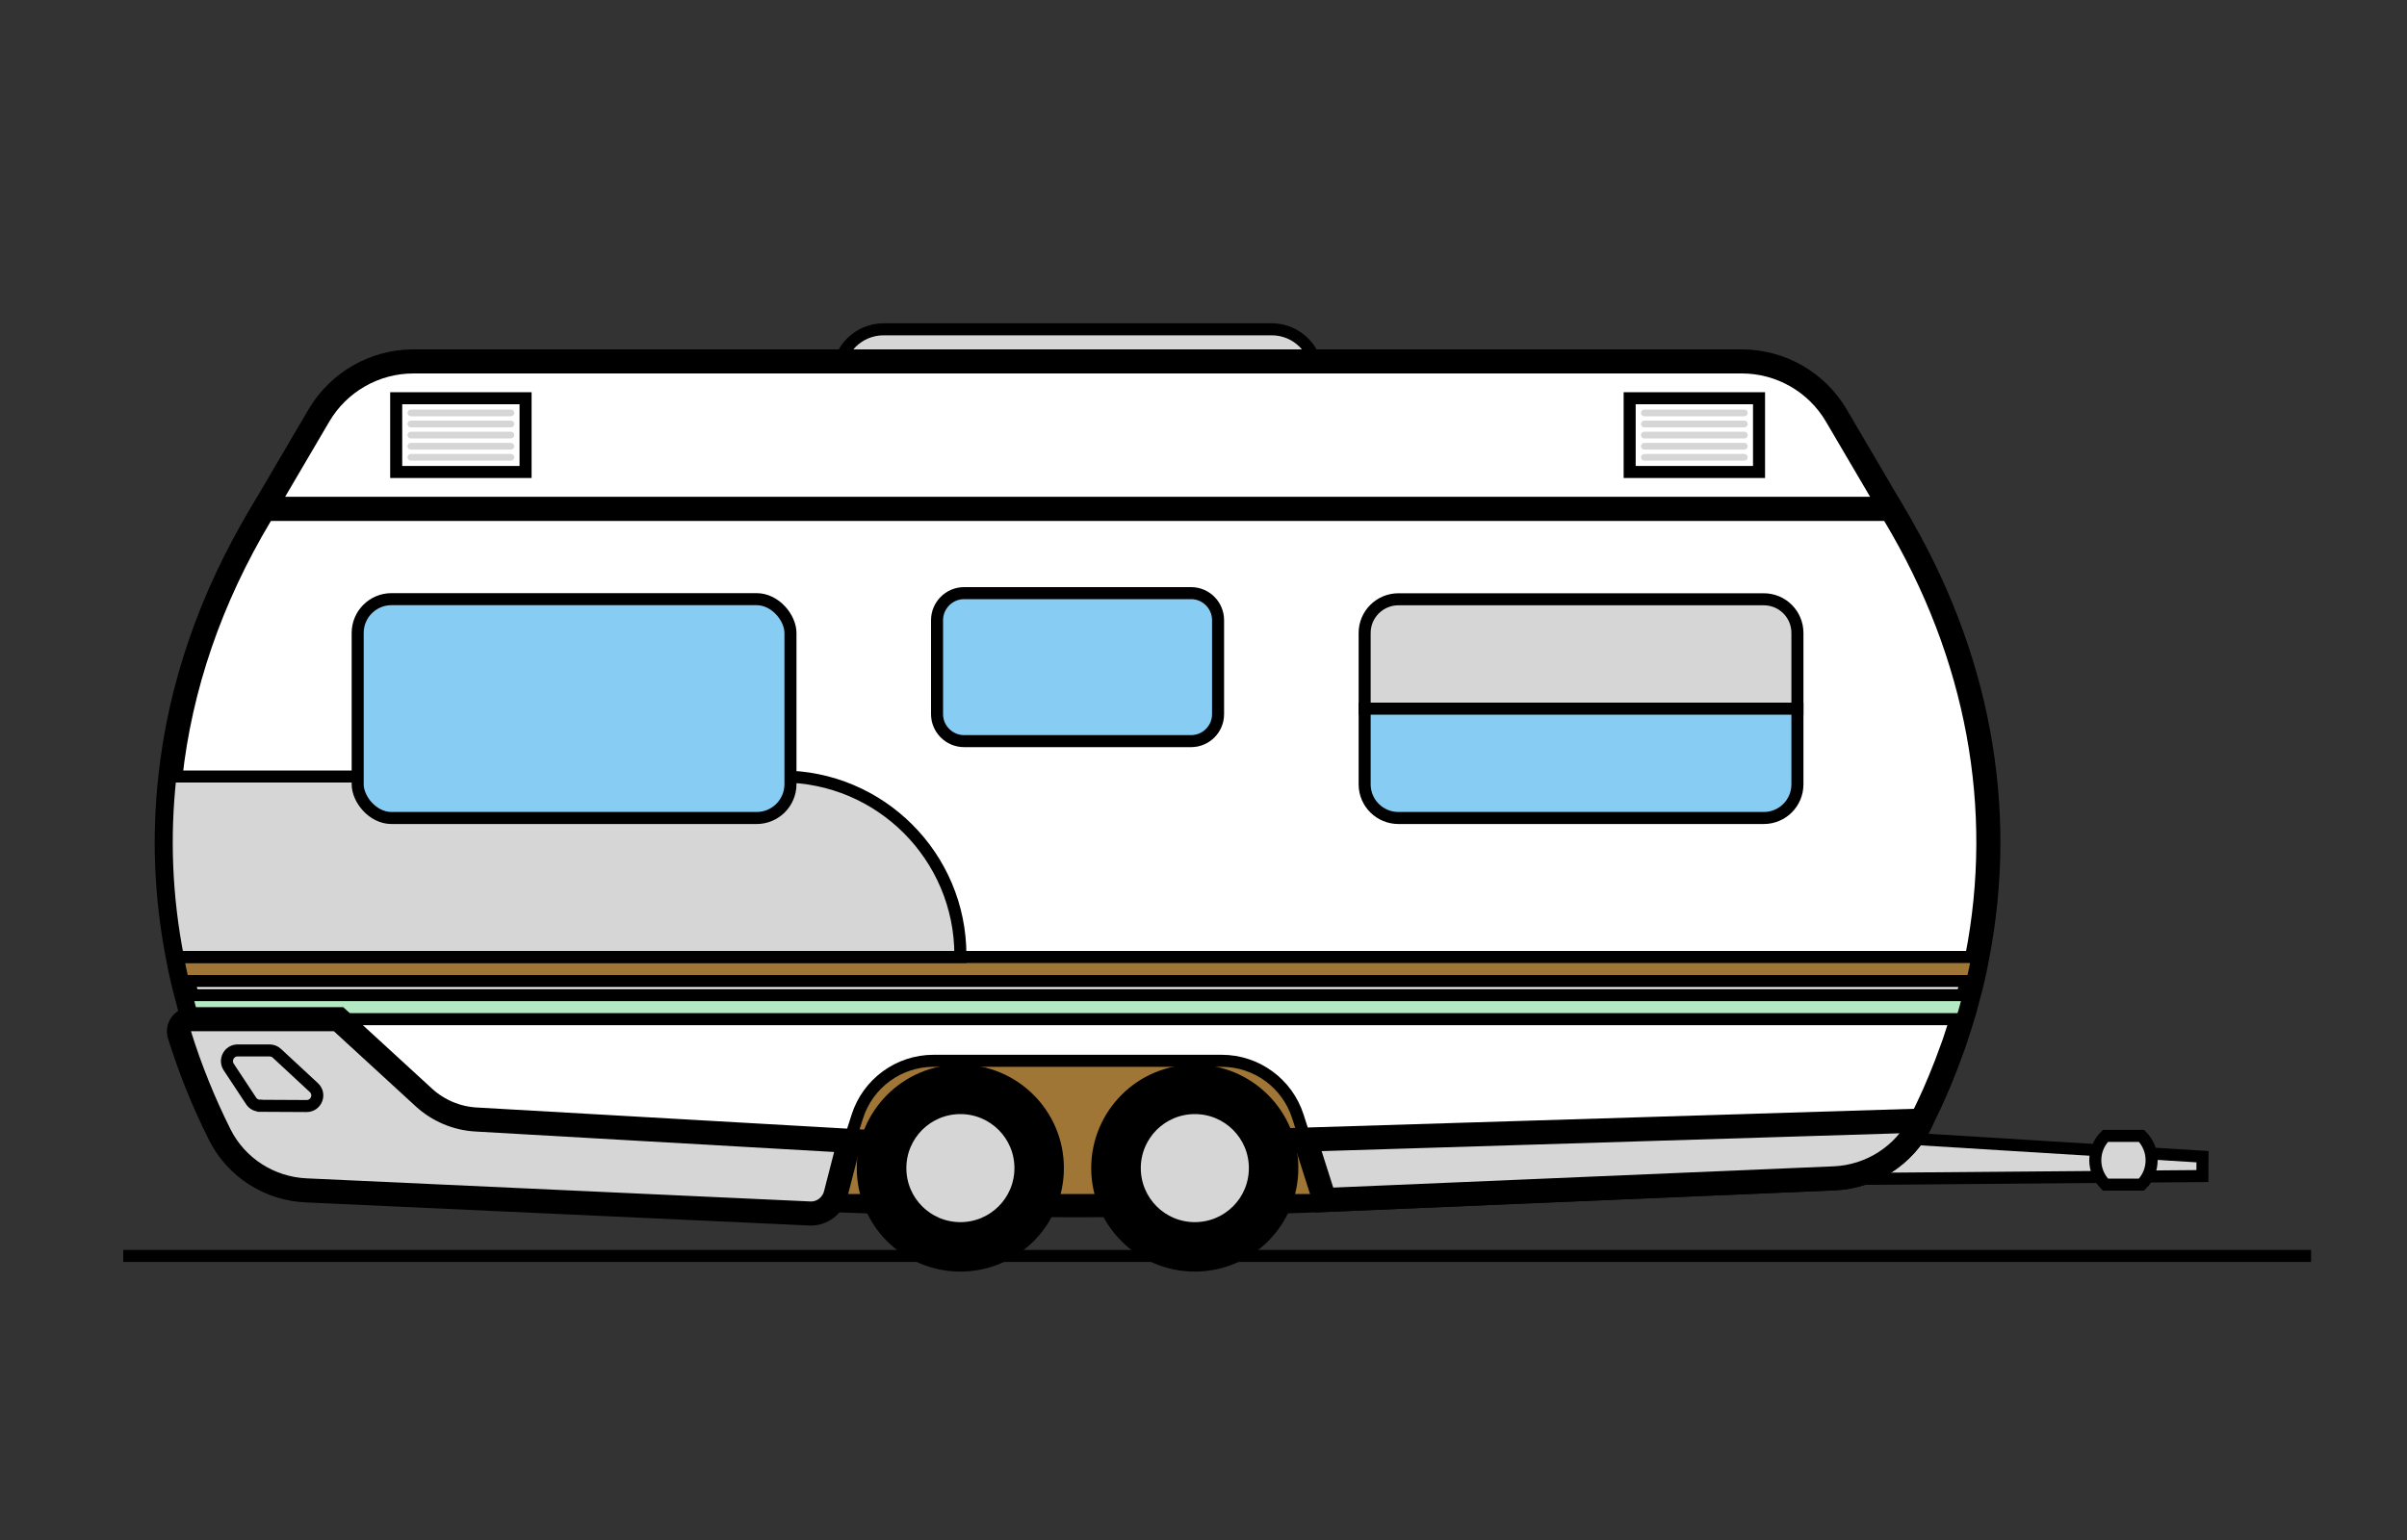 <?xml version="1.0" encoding="UTF-8"?><svg id="Calque_1" xmlns="http://www.w3.org/2000/svg" viewBox="0 0 200 128"><rect x="0" y="0" width="200" height="128" fill="#333333" stroke="none"/><defs><style>.cls-1{fill:none;stroke:#e30613;stroke-linecap:round;stroke-linejoin:round;stroke-width:8px;}.cls-2,.cls-3,.cls-4,.cls-5,.cls-6,.cls-7,.cls-8,.cls-9,.cls-10,.cls-11{stroke:#000;stroke-miterlimit:10;}.cls-12,.cls-4,.cls-10,.cls-11{fill:#d6d6d6;}.cls-3{fill:#b4eac3;}.cls-4,.cls-6{fill-rule:evenodd;}.cls-5,.cls-9{fill:#fff;}.cls-6,.cls-7{fill:#87ccf3;}.cls-8{fill:#a07637;}.cls-9,.cls-11{stroke-width:2px;}</style></defs><rect class="cls-1" x="-1753.01" y="-260.57" width="2655.08" height="1511.77"/><polygon class="cls-10" points="152.97 98 183 97.75 183.01 96.14 152.97 94.29 152.97 98"/><path class="cls-10" d="m174.94,98.46h3c1.12-1.12,1.12-2.93,0-4.05h-3c-1.12,1.12-1.12,2.93,0,4.05Z"/><path class="cls-10" d="m69.62,31.21h39.84s0-.04,0-.04c0-2.1-1.7-3.8-3.79-3.8h-32.25c-2.1,0-3.79,1.7-3.79,3.79v.04Z"/><path class="cls-9" d="m14.78,79.54c.12.67.26,1.34.42,2,.09.39.19.78.3,1.17.08.33.17.67.26,1,.09.33.19.67.3,1,.1.35.21.7.33,1.05.06.21.13.41.2.62.09.28.19.57.3.85.3.84.62,1.68.97,2.52.16.39.33.78.5,1.17.18.41.37.81.56,1.21.18.39.37.79.57,1.18,1.37,2.74,4.14,4.5,7.19,4.63l42.34,1.8c1.67.07,3.34.13,5.01.19h.12c1.64.05,3.27.1,4.91.13.17.01.34.01.51.01,1.44.04,2.88.06,4.32.07,7.43.09,14.87,0,22.31-.26,1.29-.04,2.57-.09,3.86-.14l42.34-1.8c3.05-.13,5.82-1.89,7.19-4.63.03-.06.06-.11.08-.17h0c.16-.34.32-.67.48-1.01.19-.4.38-.8.56-1.21.17-.39.34-.78.5-1.17.35-.84.67-1.68.97-2.52.11-.28.21-.57.3-.85.07-.21.14-.41.2-.62.12-.35.23-.7.33-1.05.11-.33.21-.67.3-1,.09-.33.18-.67.26-1,.11-.39.21-.78.3-1.17.16-.66.3-1.33.42-2,2.41-12.36.11-25.11-6.87-36.75-.1-.17-.2-.33-.3-.5H21.95c-.1.17-.2.33-.3.5-4.17,6.96-6.68,14.32-7.49,21.75-.56,5-.35,10.03.62,15Z"/><path class="cls-9" d="m21.95,42.29h135.18s-.29-.5-.29-.5l-4.25-7.24c-1.63-2.79-4.63-4.51-7.86-4.51H34.35c-3.23,0-6.23,1.72-7.86,4.51l-4.25,7.24-.29.5Z"/><path class="cls-8" d="m69.02,99.74h41.04s-1.6-5.02-1.6-5.02l-.62-1.93c-.88-2.75-3.44-4.62-6.33-4.62h-23.94c-2.89,0-5.45,1.87-6.33,4.62l-2.22,6.95Z"/><path class="cls-12" d="m94.11,97.08c0,2.85,2.31,5.17,5.17,5.17s5.17-2.31,5.17-5.17-2.31-5.17-5.17-5.17-5.17,2.31-5.17,5.17Z"/><path class="cls-2" d="m91.17,97.09c0,4.48,3.64,8.1,8.11,8.1,4.48,0,8.11-3.64,8.1-8.11,0-4.48-3.64-8.1-8.11-8.1-4.48,0-8.1,3.64-8.1,8.11Zm3.12,0c0-2.76,2.23-4.99,4.99-4.99,2.76,0,4.99,2.23,4.99,4.99,0,2.76-2.23,4.99-4.99,4.99-2.76,0-4.99-2.23-4.99-4.99Z"/><path class="cls-12" d="m74.63,97.08c0,2.85,2.31,5.17,5.17,5.17s5.17-2.31,5.17-5.17c0-2.86-2.31-5.17-5.17-5.17-2.85,0-5.17,2.31-5.17,5.17Z"/><path class="cls-2" d="m71.69,97.09c0,4.48,3.64,8.1,8.11,8.1,4.48,0,8.11-3.64,8.1-8.11,0-4.48-3.64-8.1-8.11-8.1-4.48,0-8.1,3.64-8.1,8.11Zm3.12,0c0-2.76,2.23-4.99,4.99-4.99,2.76,0,4.99,2.23,4.99,4.99,0,2.76-2.23,4.99-4.99,4.99-2.76,0-4.99-2.23-4.99-4.99Z"/><path class="cls-8" d="m14.78,79.54c.12.67.26,1.34.42,2h148.68c.16-.66.3-1.33.42-2H14.78Z"/><path class="cls-7" d="m77.86,59.36v-7.81c0-1.24,1.01-2.25,2.25-2.25h18.86c1.24,0,2.24,1.01,2.24,2.25v7.81c0,1.24-1.01,2.24-2.24,2.24h-18.86c-1.24,0-2.25-1.01-2.25-2.24Z"/><rect class="cls-5" x="135.41" y="33.1" width="10.75" height="6.13"/><path class="cls-12" d="m136.35,34.32c0,.15.12.28.28.28h8.31c.15,0,.28-.12.28-.28h0c0-.15-.12-.28-.28-.28h-8.31c-.15,0-.28.12-.28.28h0Z"/><path class="cls-12" d="m136.35,35.24c0,.15.12.28.28.28h8.31c.15,0,.28-.12.28-.28h0c0-.15-.12-.28-.28-.28h-8.31c-.15,0-.28.12-.28.28h0Z"/><path class="cls-12" d="m136.35,36.16c0,.15.12.28.28.28h8.31c.15,0,.28-.12.28-.28h0c0-.15-.12-.28-.28-.28h-8.31c-.15,0-.28.12-.28.28h0Z"/><path class="cls-12" d="m136.35,37.09c0,.15.12.28.28.28h8.31c.15,0,.28-.12.28-.28h0c0-.15-.12-.28-.28-.28h-8.31c-.15,0-.28.12-.28.28h0Z"/><path class="cls-12" d="m136.35,38.01c0,.15.12.28.28.28h8.31c.15,0,.28-.12.28-.28h0c0-.15-.12-.28-.28-.28h-8.31c-.15,0-.28.12-.28.28h0Z"/><rect class="cls-5" x="32.92" y="33.1" width="10.75" height="6.13"/><path class="cls-12" d="m33.86,34.32c0,.15.12.28.28.28h8.31c.15,0,.28-.12.28-.28h0c0-.15-.12-.28-.28-.28h-8.31c-.15,0-.28.12-.28.28h0Z"/><path class="cls-12" d="m33.86,35.24c0,.15.12.28.28.28h8.31c.15,0,.28-.12.28-.28h0c0-.15-.12-.28-.28-.28h-8.31c-.15,0-.28.12-.28.28h0Z"/><path class="cls-12" d="m33.86,36.16c0,.15.12.28.28.28h8.31c.15,0,.28-.12.28-.28h0c0-.15-.12-.28-.28-.28h-8.31c-.15,0-.28.12-.28.28h0Z"/><path class="cls-12" d="m33.86,37.09c0,.15.12.28.28.28h8.31c.15,0,.28-.12.28-.28h0c0-.15-.12-.28-.28-.28h-8.31c-.15,0-.28.12-.28.28h0Z"/><path class="cls-12" d="m33.86,38.01c0,.15.12.28.28.28h8.31c.15,0,.28-.12.28-.28h0c0-.15-.12-.28-.28-.28h-8.31c-.15,0-.28.12-.28.28h0Z"/><path class="cls-3" d="m15.5,82.71c.08.33.17.67.26,1,.09.33.19.67.3,1h146.96c.11-.33.21-.67.3-1,.09-.33.18-.67.26-1H15.5Z"/><path class="cls-11" d="m15.88,84.71c-.67,0-1.16.65-.97,1.29.87,2.81,1.99,5.59,3.35,8.31,1.37,2.74,4.14,4.5,7.19,4.63,0,0,33.64,1.55,41.83,1.92,1.01.05,1.91-.63,2.16-1.61l1.14-4.43-31.02-1.77c-1.61-.09-3.15-.74-4.34-1.83l-7.09-6.51h-12.26Z"/><path class="cls-10" d="m21.61,91.91l3.87.02c.8,0,1.19-.98.6-1.53l-3.07-2.85c-.16-.15-.38-.24-.6-.24h-2.67c-.7,0-1.12.78-.74,1.37l1.87,2.83c.16.25.44.39.73.39Z"/><path class="cls-11" d="m108.46,94.72l1.6,5.02,42.34-1.8c3.05-.13,5.82-1.89,7.19-4.63.03-.06.06-.11.08-.17l-51.21,1.58Z"/><path class="cls-10" d="m14.78,79.54h65.02s0-.15,0-.15c0-8.2-6.65-14.85-14.85-14.85H14.16c-.56,5-.35,10.03.62,15Z"/><path class="cls-4" d="m149.35,52.61v6.29h-35.96v-6.29c0-1.55,1.26-2.8,2.81-2.8h30.35c1.55,0,2.8,1.25,2.8,2.8Z"/><path class="cls-6" d="m149.35,58.9v6.29c0,1.55-1.25,2.8-2.8,2.8h-30.35c-1.55,0-2.81-1.25-2.81-2.8v-6.29h35.96Z"/><rect class="cls-7" x="29.72" y="49.8" width="35.96" height="18.19" rx="2.81" ry="2.81"/><line class="cls-3" x1="10.24" y1="104.39" x2="192.03" y2="104.39"/></svg>